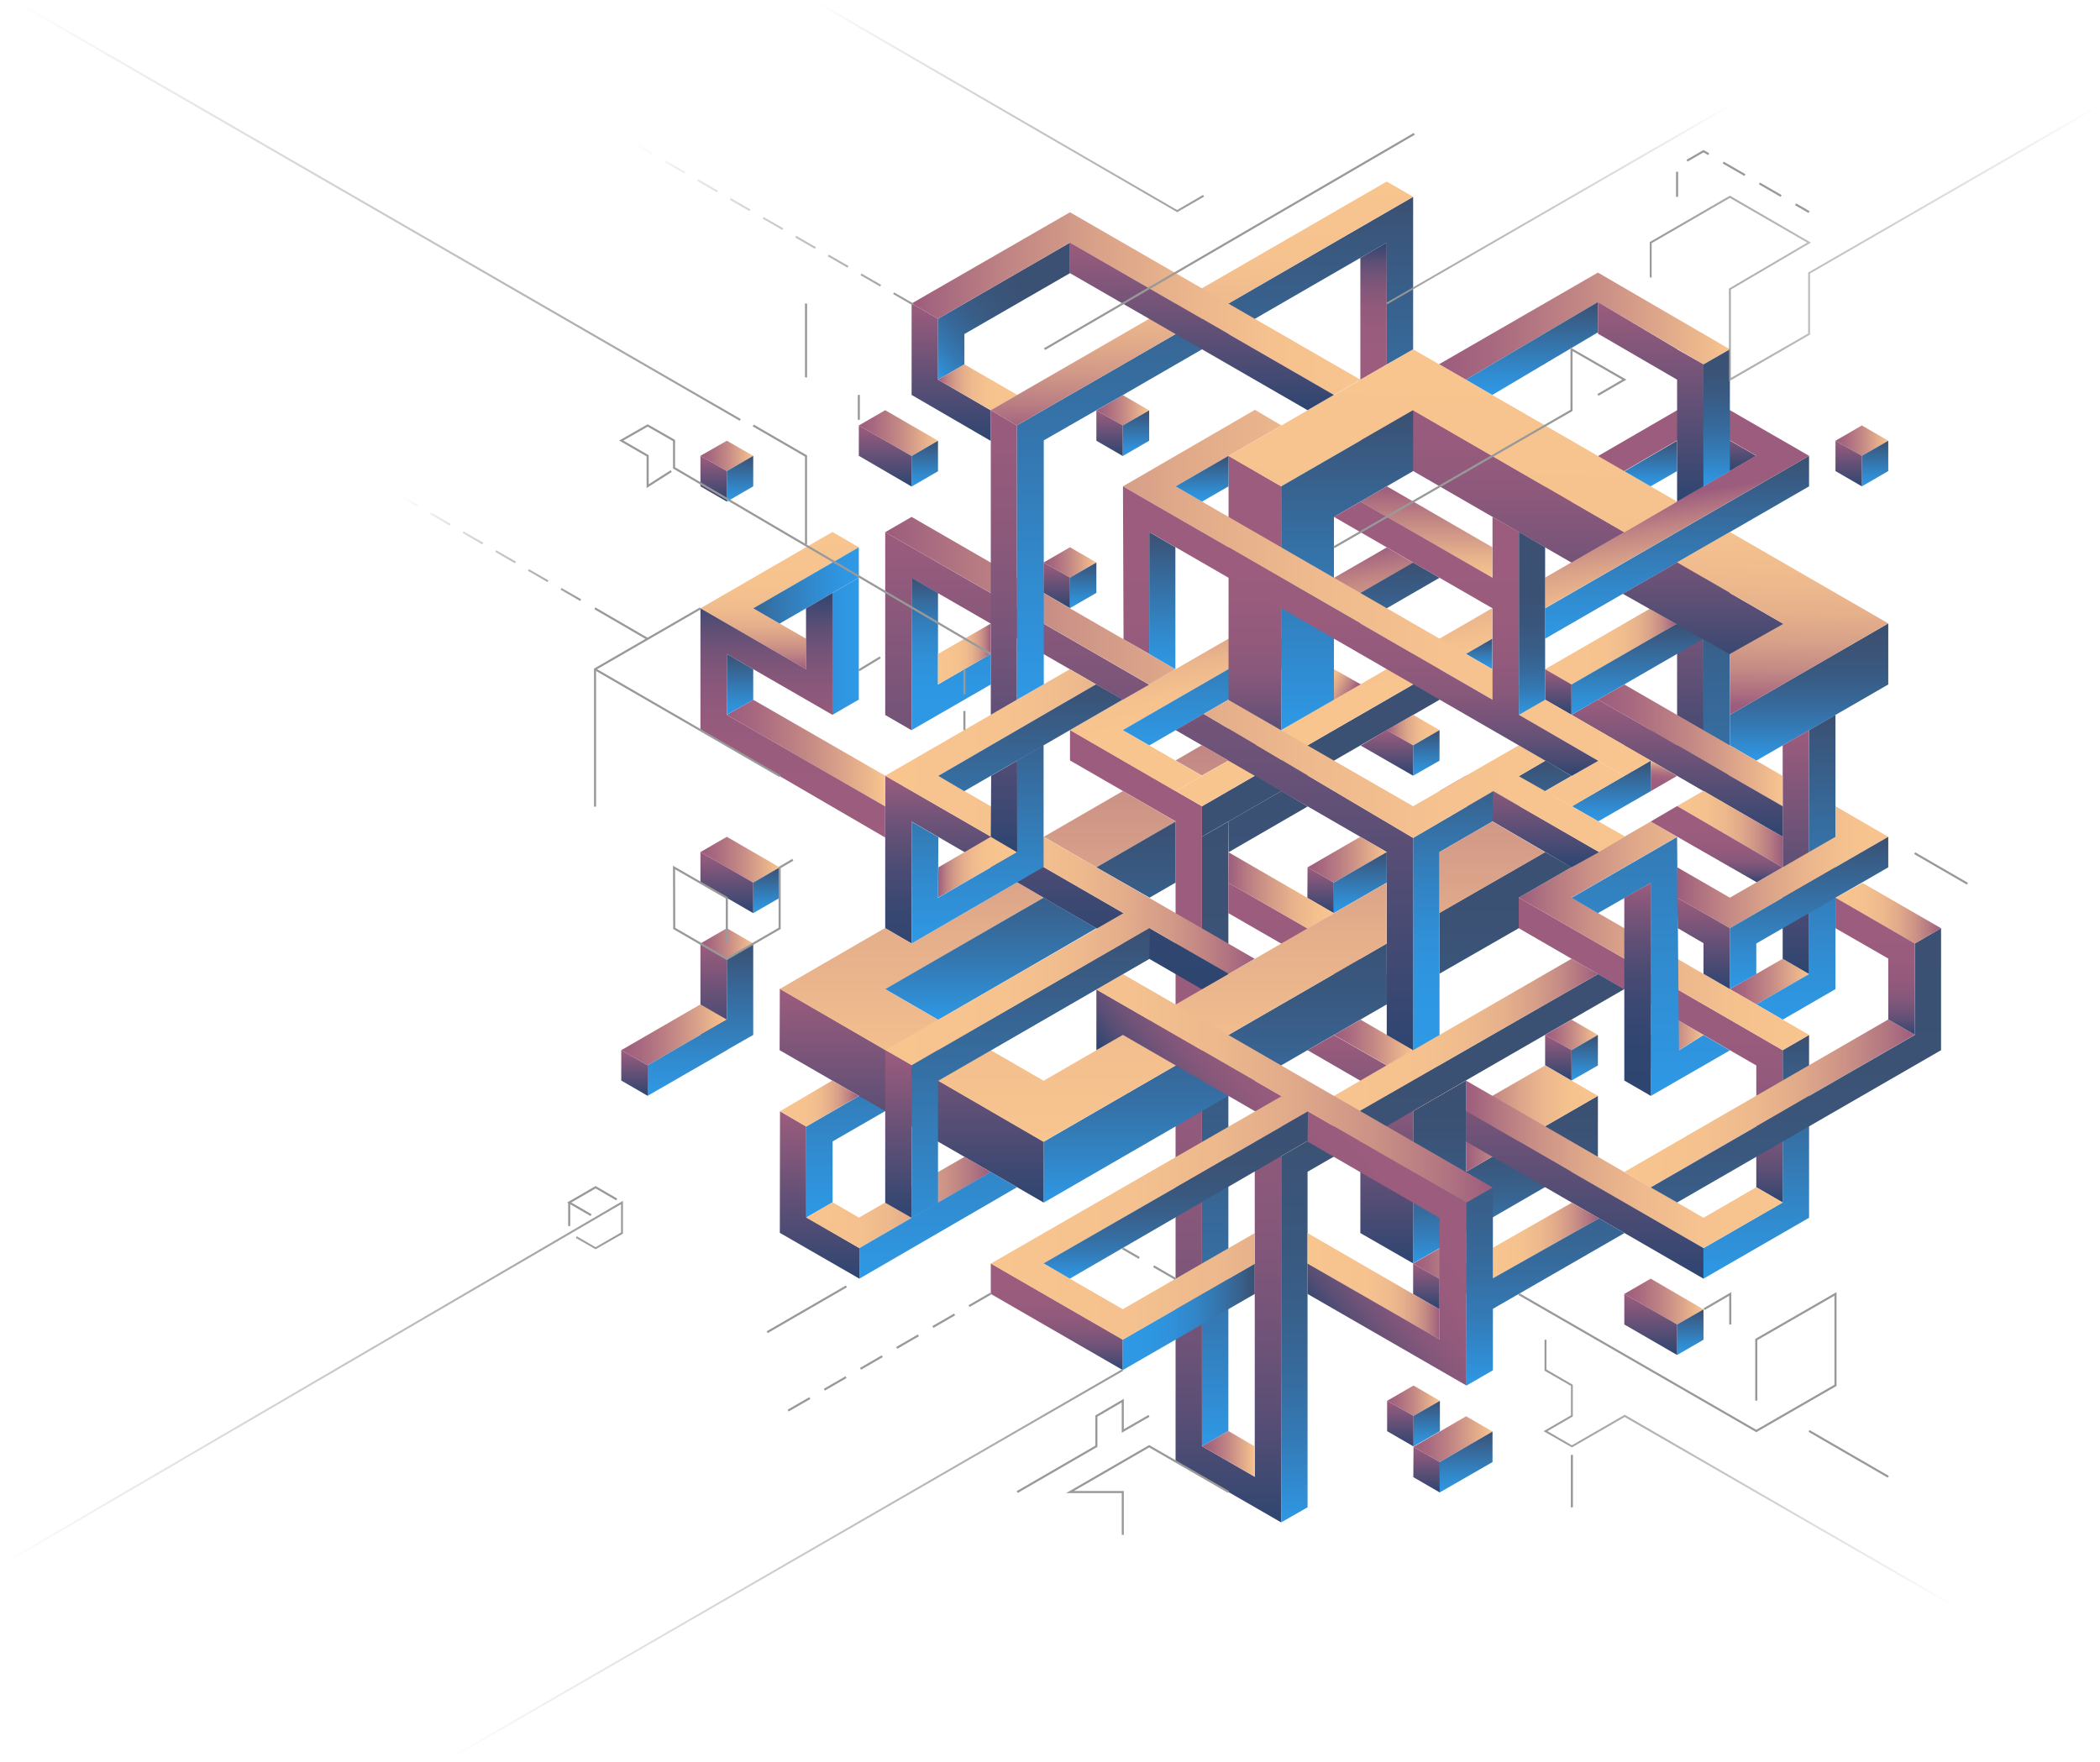 <svg xmlns="http://www.w3.org/2000/svg" xmlns:xlink="http://www.w3.org/1999/xlink" viewBox="4365.882 1329.354 1004.918 843.146"><defs><style>.a{fill:url(#a);}.b{fill:url(#b);}.c{fill:url(#c);}.d{fill:url(#d);}.e{fill:url(#e);}.f{fill:url(#f);}.g{fill:url(#g);}.h{fill:url(#h);}.i{fill:url(#i);}.j{fill:url(#j);}.k{fill:url(#k);}.l{fill:url(#l);}.m{fill:url(#m);}.n{fill:url(#n);}.o{fill:url(#o);}.p{fill:url(#p);}.q{fill:url(#q);}.r{fill:url(#r);}.s{fill:url(#s);}.t{fill:url(#t);}.u{fill:url(#v);}.v{fill:url(#w);}.w{fill:url(#x);}.x{fill:url(#y);}.y{fill:url(#z);}.z{fill:url(#aa);}.aa{fill:url(#ab);}.ab{fill:url(#ac);}.ac{fill:url(#ad);}.ad{fill:url(#ae);}.ae{fill:url(#af);}.af{fill:url(#ag);}.ag{fill:url(#ah);}.ah{fill:url(#ai);}.ai{fill:url(#aj);}.aj{fill:url(#ak);}.ak{fill:url(#al);}.al{fill:url(#am);}.am{fill:url(#an);}.an{fill:url(#ao);}.ao{fill:url(#ap);}.ap{fill:url(#aq);}.aq{fill:url(#ar);}.ar{fill:url(#as);}.as{fill:url(#at);}.at{fill:url(#au);}.au{fill:url(#av);}.av{fill:url(#aw);}.aw{fill:url(#ax);}.ax{fill:url(#ay);}.ay{fill:url(#az);}.az{fill:url(#ba);}.ba{fill:url(#bb);}.bb{fill:url(#bc);}.bc{fill:url(#bd);}.bd{fill:url(#be);}.be{fill:url(#bf);}.bf{fill:url(#bg);}.bg{fill:url(#bh);}.bh{fill:url(#bi);}.bi{fill:url(#bj);}.bj{fill:url(#bk);}.bk{fill:url(#bl);}.bl{fill:url(#bm);}.bm{fill:url(#bn);}.bn{fill:url(#bo);}.bo{fill:url(#bp);}.bp{fill:url(#bq);}.bq{fill:url(#br);}.br{fill:url(#bs);}.bs{fill:url(#bt);}.bt{fill:url(#bu);}.bu{fill:url(#bv);}.bv{fill:url(#bw);}.bw{fill:url(#bx);}.bx{fill:url(#by);}.by{fill:url(#bz);}.bz{fill:url(#ca);}.ca{fill:url(#cb);}.cb{fill:url(#cc);}.cc{fill:url(#cd);}.cd{fill:url(#ce);}.ce{fill:url(#cf);}.cf{fill:url(#cg);}.cg{fill:url(#ch);}.ch{fill:url(#ci);}.ci{fill:url(#cj);}.cj{fill:url(#ck);}.ck{fill:url(#cl);}.cl{fill:url(#cm);}.cm{fill:url(#cn);}.cn{fill:url(#co);}.co{fill:url(#cp);}.cp{fill:url(#cq);}.cq{fill:url(#cr);}.cr{fill:url(#cs);}.cs{fill:url(#ct);}.ct{fill:url(#cu);}.cu{fill:url(#cv);}.cv{fill:url(#cw);}.cw{fill:url(#cx);}.cx{fill:url(#cy);}.cy{fill:url(#cz);}.cz{fill:url(#da);}.da{fill:url(#db);}.db{fill:url(#dc);}.dc{fill:url(#dd);}.dd{fill:url(#de);}.de{fill:url(#df);}.df{fill:url(#dg);}.dg{fill:url(#dh);}.dh{fill:url(#di);}.di{fill:url(#dj);}.dj{fill:url(#dk);}.dk{fill:url(#dl);}.dl{fill:url(#dm);}.dm{fill:url(#dn);}.dn{fill:url(#do);}.do{fill:url(#dp);}.dp{fill:url(#dq);}.dq{fill:url(#dr);}.dr{fill:url(#ds);}.ds{fill:url(#dt);}.dt{fill:url(#du);}.du{fill:url(#dv);}.dv{fill:url(#dw);}.dw{fill:url(#dx);}.dx{fill:url(#dy);}.dy{fill:url(#dz);}.dz{fill:url(#ea);}.ea{fill:url(#eb);}.eb{fill:url(#ec);}.ec{fill:url(#ed);}.ed{fill:url(#ee);}.ee{fill:url(#ef);}.ef{fill:url(#eg);}.eg{fill:url(#eh);}.eh{fill:url(#ei);}.ei{fill:url(#ej);}.ej{fill:url(#ek);}.ek{fill:url(#el);}.el{fill:url(#em);}.em{fill:url(#en);}.en{fill:url(#eo);}.eo{fill:url(#ep);}.ep{fill:url(#eq);}.eq{fill:url(#er);}.er{fill:url(#es);}.es,.et{fill:none;stroke:#999;stroke-miterlimit:10;}.es{stroke-dasharray:12 8;}.eu{fill:url(#et);}.ev{fill:url(#eu);}.ew{fill:url(#ev);}.ex{fill:url(#ew);}.ey{fill:url(#ex);}.ez{fill:url(#ey);}.fa{fill:url(#ez);}</style><linearGradient id="a" x1="0.5" y1="1" x2="0.5" gradientUnits="objectBoundingBox"><stop offset="0" stop-color="#2e99e6"/><stop offset="0.235" stop-color="#318bcf"/><stop offset="0.725" stop-color="#376695"/><stop offset="1" stop-color="#3b5072"/></linearGradient><linearGradient id="b" x1="0.5" y1="1" x2="0.5" gradientUnits="objectBoundingBox"><stop offset="0" stop-color="#2d4570"/><stop offset="0.05" stop-color="#464a73"/><stop offset="0.118" stop-color="#615076"/><stop offset="0.197" stop-color="#775479"/><stop offset="0.288" stop-color="#88587b"/><stop offset="0.401" stop-color="#935a7c"/><stop offset="0.56" stop-color="#9a5c7d"/><stop offset="1" stop-color="#9c5c7d"/></linearGradient><linearGradient id="c" y1="0.5" x2="1" y2="0.5" gradientUnits="objectBoundingBox"><stop offset="0" stop-color="#9c5c7d"/><stop offset="0.178" stop-color="#a7687f"/><stop offset="0.5" stop-color="#c38885"/><stop offset="0.927" stop-color="#f0bb8d"/><stop offset="1" stop-color="#f8c58f"/></linearGradient><linearGradient id="d" y1="0.5" y2="0.5" xlink:href="#c"/><linearGradient id="e" y1="1" y2="0" xlink:href="#a"/><linearGradient id="f" y1="0.5" x2="1" y2="0.5" gradientUnits="objectBoundingBox"><stop offset="0" stop-color="#9c5c7d"/><stop offset="0.097" stop-color="#b17481"/><stop offset="0.243" stop-color="#cb9186"/><stop offset="0.399" stop-color="#dfa88a"/><stop offset="0.566" stop-color="#edb88d"/><stop offset="0.753" stop-color="#f5c28e"/><stop offset="1" stop-color="#f8c58f"/></linearGradient><linearGradient id="g" y1="1" y2="0" xlink:href="#a"/><linearGradient id="h" x1="0.5" y1="1" x2="0.5" gradientUnits="objectBoundingBox"><stop offset="0" stop-color="#2e99e6"/><stop offset="0.04" stop-color="#3090d8"/><stop offset="0.144" stop-color="#337cb9"/><stop offset="0.257" stop-color="#366c9f"/><stop offset="0.382" stop-color="#38608b"/><stop offset="0.524" stop-color="#3a577d"/><stop offset="0.699" stop-color="#3b5274"/><stop offset="1" stop-color="#3b5072"/></linearGradient><linearGradient id="i" y1="1" y2="0" xlink:href="#a"/><linearGradient id="j" x1="0.5" y1="1.001" x2="0.5" y2="-0.001" gradientUnits="objectBoundingBox"><stop offset="0" stop-color="#2d4570"/><stop offset="1" stop-color="#9c5c7d"/></linearGradient><linearGradient id="k" x1="0.501" y1="1" x2="0.501" y2="0" xlink:href="#j"/><linearGradient id="l" x1="0.5" y1="1" x2="0.5" y2="0.001" gradientUnits="objectBoundingBox"><stop offset="0" stop-color="#2e99e6"/><stop offset="0.061" stop-color="#3091d9"/><stop offset="0.251" stop-color="#3479b4"/><stop offset="0.442" stop-color="#376797"/><stop offset="0.631" stop-color="#395a82"/><stop offset="0.818" stop-color="#3b5376"/><stop offset="1" stop-color="#3b5072"/></linearGradient><linearGradient id="m" y1="1" y2="0" xlink:href="#a"/><linearGradient id="n" x1="-0.001" y1="0.5" y2="0.5" xlink:href="#c"/><linearGradient id="o" x1="0.5" y1="1" x2="0.5" gradientUnits="objectBoundingBox"><stop offset="0" stop-color="#2d4570"/><stop offset="0.034" stop-color="#394871"/><stop offset="0.132" stop-color="#584e75"/><stop offset="0.241" stop-color="#715378"/><stop offset="0.361" stop-color="#84577a"/><stop offset="0.501" stop-color="#925a7c"/><stop offset="0.676" stop-color="#9a5c7d"/><stop offset="1" stop-color="#9c5c7d"/></linearGradient><linearGradient id="p" y1="1" y2="0" xlink:href="#j"/><linearGradient id="q" x1="0.5" y1="-0.001" x2="0.5" y2="1" gradientUnits="objectBoundingBox"><stop offset="0" stop-color="#9c5c7d"/><stop offset="0.31" stop-color="#bc8083"/><stop offset="0.771" stop-color="#e7b28c"/><stop offset="1" stop-color="#f8c58f"/></linearGradient><linearGradient id="r" y1="0.5" x2="1" y2="0.5" gradientUnits="objectBoundingBox"><stop offset="0" stop-color="#9c5c7d"/><stop offset="0.032" stop-color="#a2637e"/><stop offset="0.222" stop-color="#c18684"/><stop offset="0.414" stop-color="#d9a289"/><stop offset="0.607" stop-color="#eab58c"/><stop offset="0.801" stop-color="#f5c18e"/><stop offset="1" stop-color="#f8c58f"/></linearGradient><linearGradient id="s" x1="0.459" y1="0.342" x2="0.549" y2="0.646" gradientUnits="objectBoundingBox"><stop offset="0" stop-color="#9c5c7d"/><stop offset="0.042" stop-color="#a4657f"/><stop offset="0.226" stop-color="#c28784"/><stop offset="0.414" stop-color="#daa289"/><stop offset="0.604" stop-color="#ebb68c"/><stop offset="0.797" stop-color="#f5c18e"/><stop offset="1" stop-color="#f8c58f"/></linearGradient><linearGradient id="t" y1="1" y2="0" xlink:href="#a"/><linearGradient id="v" y1="1" y2="0.001" xlink:href="#j"/><linearGradient id="w" x1="1" y1="0.5" x2="0" y2="0.5" gradientUnits="objectBoundingBox"><stop offset="0" stop-color="#9c5c7d"/><stop offset="0.039" stop-color="#ad6f80"/><stop offset="0.108" stop-color="#c48a85"/><stop offset="0.187" stop-color="#d7a089"/><stop offset="0.28" stop-color="#e6b18b"/><stop offset="0.394" stop-color="#f0bc8e"/><stop offset="0.555" stop-color="#f6c38f"/><stop offset="1" stop-color="#f8c58f"/></linearGradient><linearGradient id="x" x1="0.501" y1="1.001" x2="0.501" y2="0" xlink:href="#j"/><linearGradient id="y" y1="1.001" y2="0" xlink:href="#a"/><linearGradient id="z" y1="0.999" y2="0.001" xlink:href="#j"/><linearGradient id="aa" x1="0.001" y1="0.502" y2="0.502" xlink:href="#c"/><linearGradient id="ab" y1="1" y2="0" xlink:href="#a"/><linearGradient id="ac" y1="1.001" y2="0.001" xlink:href="#j"/><linearGradient id="ad" x1="0.5" y1="1" x2="0.5" gradientUnits="objectBoundingBox"><stop offset="0" stop-color="#2d4570"/><stop offset="0.083" stop-color="#404972"/><stop offset="0.253" stop-color="#615076"/><stop offset="0.427" stop-color="#7b5579"/><stop offset="0.606" stop-color="#8d597b"/><stop offset="0.793" stop-color="#985b7d"/><stop offset="1" stop-color="#9c5c7d"/></linearGradient><linearGradient id="ae" y1="1" y2="0" xlink:href="#b"/><linearGradient id="af" x1="0.483" y1="0.965" x2="0.519" y2="0.03" xlink:href="#w"/><linearGradient id="ag" x1="0.5" y1="1" x2="0.5" gradientUnits="objectBoundingBox"><stop offset="0" stop-color="#2e99e6"/><stop offset="0.514" stop-color="#3475ac"/><stop offset="1" stop-color="#3b5072"/></linearGradient><linearGradient id="ah" x1="0.5" y1="1" x2="0.5" gradientUnits="objectBoundingBox"><stop offset="0" stop-color="#2e99e6"/><stop offset="0.121" stop-color="#3186c7"/><stop offset="0.272" stop-color="#3572a9"/><stop offset="0.431" stop-color="#386391"/><stop offset="0.598" stop-color="#39587f"/><stop offset="0.779" stop-color="#3b5275"/><stop offset="1" stop-color="#3b5072"/></linearGradient><linearGradient id="ai" x1="0.5" y1="1" x2="0.5" gradientUnits="objectBoundingBox"><stop offset="0" stop-color="#2e99e6"/><stop offset="0.204" stop-color="#2e97e2"/><stop offset="0.387" stop-color="#3090d8"/><stop offset="0.562" stop-color="#3284c5"/><stop offset="0.732" stop-color="#3574ab"/><stop offset="0.897" stop-color="#38608b"/><stop offset="1" stop-color="#3b5072"/></linearGradient><linearGradient id="aj" y1="1" y2="0" xlink:href="#j"/><linearGradient id="ak" x1="0.5" y1="1" x2="0.5" gradientUnits="objectBoundingBox"><stop offset="0" stop-color="#2e99e6"/><stop offset="0.267" stop-color="#2e97e3"/><stop offset="0.444" stop-color="#2f92da"/><stop offset="0.596" stop-color="#3188cb"/><stop offset="0.733" stop-color="#337bb6"/><stop offset="0.86" stop-color="#36699a"/><stop offset="0.978" stop-color="#3a5479"/><stop offset="1" stop-color="#3b5072"/></linearGradient><linearGradient id="al" x1="0.502" y1="0.998" x2="0.502" y2="0.002" xlink:href="#a"/><linearGradient id="am" y1="0.5" x2="1" y2="0.5" gradientUnits="objectBoundingBox"><stop offset="0" stop-color="#9c5c7d"/><stop offset="0.107" stop-color="#b47882"/><stop offset="0.242" stop-color="#cd9487"/><stop offset="0.389" stop-color="#e0aa8a"/><stop offset="0.549" stop-color="#eeb98d"/><stop offset="0.734" stop-color="#f6c28f"/><stop offset="1" stop-color="#f8c58f"/></linearGradient><linearGradient id="an" y1="1" y2="0" xlink:href="#b"/><linearGradient id="ao" y1="0.999" y2="0.001" xlink:href="#a"/><linearGradient id="ap" y1="0.501" x2="1.002" y2="0.501" xlink:href="#c"/><linearGradient id="aq" x1="0.5" y1="1" x2="0.5" gradientUnits="objectBoundingBox"><stop offset="0" stop-color="#2e99e6"/><stop offset="0.024" stop-color="#2f94de"/><stop offset="0.141" stop-color="#337fbd"/><stop offset="0.266" stop-color="#366ea2"/><stop offset="0.402" stop-color="#38618c"/><stop offset="0.553" stop-color="#3a577d"/><stop offset="0.73" stop-color="#3b5275"/><stop offset="1" stop-color="#3b5072"/></linearGradient><linearGradient id="ar" y1="1" y2="0" xlink:href="#j"/><linearGradient id="as" y1="0.499" y2="0.499" xlink:href="#c"/><linearGradient id="at" y1="0.5" x2="1" y2="0.5" gradientUnits="objectBoundingBox"><stop offset="0" stop-color="#9c5c7d"/><stop offset="0.072" stop-color="#aa6c80"/><stop offset="0.238" stop-color="#c68c85"/><stop offset="0.41" stop-color="#dca58a"/><stop offset="0.589" stop-color="#ecb78d"/><stop offset="0.78" stop-color="#f5c28e"/><stop offset="1" stop-color="#f8c58f"/></linearGradient><linearGradient id="au" y1="0.5" x2="1" y2="0.5" xlink:href="#am"/><linearGradient id="av" x1="0.5" y1="1" x2="0.5" gradientUnits="objectBoundingBox"><stop offset="0" stop-color="#2d4570"/><stop offset="0.212" stop-color="#304670"/><stop offset="0.398" stop-color="#3b4872"/><stop offset="0.574" stop-color="#4d4c74"/><stop offset="0.745" stop-color="#675177"/><stop offset="0.91" stop-color="#87587b"/><stop offset="1" stop-color="#9c5c7d"/></linearGradient><linearGradient id="aw" y1="0.501" x2="1" y2="0.501" gradientUnits="objectBoundingBox"><stop offset="0" stop-color="#9c5c7d"/><stop offset="0.031" stop-color="#a7687f"/><stop offset="0.117" stop-color="#c08584"/><stop offset="0.213" stop-color="#d59d88"/><stop offset="0.322" stop-color="#e4af8b"/><stop offset="0.453" stop-color="#f0bb8d"/><stop offset="0.624" stop-color="#f6c38f"/><stop offset="1" stop-color="#f8c58f"/></linearGradient><linearGradient id="ax" x1="0.502" y1="1" x2="0.502" y2="0" xlink:href="#a"/><linearGradient id="ay" y1="1" y2="-0.001" xlink:href="#j"/><linearGradient id="az" y1="0.502" y2="0.502" xlink:href="#c"/><linearGradient id="ba" x1="0.5" y1="1" x2="0.5" xlink:href="#h"/><linearGradient id="bb" x1="1" y1="0.5" y2="0.5" xlink:href="#w"/><linearGradient id="bc" y1="0.5" y2="0.5" xlink:href="#c"/><linearGradient id="bd" y1="1" y2="-0.001" xlink:href="#a"/><linearGradient id="be" y1="1" y2="0" xlink:href="#a"/><linearGradient id="bf" y1="1" y2="0" xlink:href="#j"/><linearGradient id="bg" x1="1" y1="0.5" x2="0" y2="0.5" gradientUnits="objectBoundingBox"><stop offset="0" stop-color="#9c5c7d"/><stop offset="0.104" stop-color="#b37782"/><stop offset="0.243" stop-color="#cc9386"/><stop offset="0.392" stop-color="#e0a98a"/><stop offset="0.555" stop-color="#edb98d"/><stop offset="0.74" stop-color="#f5c28f"/><stop offset="1" stop-color="#f8c58f"/></linearGradient><linearGradient id="bh" x1="-0.001" y1="0.501" y2="0.501" xlink:href="#c"/><linearGradient id="bi" y1="0.999" y2="0.001" xlink:href="#a"/><linearGradient id="bj" x1="0.502" y1="0.999" x2="0.502" y2="0.001" xlink:href="#j"/><linearGradient id="bk" y1="0.5" x2="0.999" y2="0.5" xlink:href="#c"/><linearGradient id="bl" x1="0.498" y1="1" x2="0.498" y2="-0.001" xlink:href="#a"/><linearGradient id="bm" x1="0.498" y1="1" x2="0.498" y2="-0.001" xlink:href="#j"/><linearGradient id="bn" x1="0.001" y1="0.5" y2="0.5" xlink:href="#c"/><linearGradient id="bo" y1="0.999" y2="0.001" xlink:href="#a"/><linearGradient id="bp" y1="0.999" y2="-0.001" xlink:href="#j"/><linearGradient id="bq" x1="0.001" y1="0.499" y2="0.499" xlink:href="#c"/><linearGradient id="br" y1="0.999" y2="-0.001" xlink:href="#a"/><linearGradient id="bs" y1="0.999" y2="0.001" xlink:href="#j"/><linearGradient id="bt" y1="0.5" x2="0.999" y2="0.5" xlink:href="#c"/><linearGradient id="bu" x1="0.498" y1="1" x2="0.498" y2="-0.001" xlink:href="#j"/><linearGradient id="bv" y1="0.499" x2="1.001" y2="0.499" gradientUnits="objectBoundingBox"><stop offset="0" stop-color="#9c5c7d"/><stop offset="0.186" stop-color="#b97d83"/><stop offset="0.406" stop-color="#d49c88"/><stop offset="0.619" stop-color="#e8b38c"/><stop offset="0.821" stop-color="#f4c08e"/><stop offset="1" stop-color="#f8c58f"/></linearGradient><linearGradient id="bw" y1="1" y2="0" xlink:href="#j"/><linearGradient id="bx" x1="0.5" y1="1" x2="0.5" y2="-0.001" gradientUnits="objectBoundingBox"><stop offset="0" stop-color="#2e99e6"/><stop offset="0.001" stop-color="#2e99e6"/><stop offset="0.221" stop-color="#337fbc"/><stop offset="0.435" stop-color="#366a9c"/><stop offset="0.641" stop-color="#395c85"/><stop offset="0.834" stop-color="#3a5377"/><stop offset="1" stop-color="#3b5072"/></linearGradient><linearGradient id="by" x1="0.5" y1="1" x2="0.5" gradientUnits="objectBoundingBox"><stop offset="0" stop-color="#2e99e6"/><stop offset="0.052" stop-color="#308cd1"/><stop offset="0.141" stop-color="#3479b4"/><stop offset="0.241" stop-color="#366a9c"/><stop offset="0.352" stop-color="#385e89"/><stop offset="0.484" stop-color="#3a567c"/><stop offset="0.654" stop-color="#3b5174"/><stop offset="1" stop-color="#3b5072"/></linearGradient><linearGradient id="bz" x1="0.501" y1="0.998" x2="0.501" y2="-0.002" xlink:href="#a"/><linearGradient id="ca" y1="1" y2="0" xlink:href="#j"/><linearGradient id="cb" x1="0.5" y1="1" x2="0.5" gradientUnits="objectBoundingBox"><stop offset="0" stop-color="#2d4570"/><stop offset="0.232" stop-color="#304670"/><stop offset="0.416" stop-color="#3a4872"/><stop offset="0.583" stop-color="#4b4b73"/><stop offset="0.741" stop-color="#625076"/><stop offset="0.89" stop-color="#81567a"/><stop offset="1" stop-color="#9c5c7d"/></linearGradient><linearGradient id="cc" x1="0.5" x2="0.5" y2="1" gradientUnits="objectBoundingBox"><stop offset="0" stop-color="#9c5c7d"/><stop offset="0.104" stop-color="#ab6d80"/><stop offset="0.371" stop-color="#cc9386"/><stop offset="0.618" stop-color="#e4ae8b"/><stop offset="0.836" stop-color="#f3bf8e"/><stop offset="1" stop-color="#f8c58f"/></linearGradient><linearGradient id="cd" x1="0.5" y1="1.001" x2="0.5" gradientUnits="objectBoundingBox"><stop offset="0" stop-color="#2e99e6"/><stop offset="0.079" stop-color="#308ed4"/><stop offset="0.259" stop-color="#3478b1"/><stop offset="0.442" stop-color="#376695"/><stop offset="0.626" stop-color="#395a82"/><stop offset="0.811" stop-color="#3b5276"/><stop offset="1" stop-color="#3b5072"/></linearGradient><linearGradient id="ce" x1="1.001" y1="0.5" x2="0" y2="0.5" gradientUnits="objectBoundingBox"><stop offset="0" stop-color="#9c5c7d"/><stop offset="0.017" stop-color="#a1627e"/><stop offset="0.118" stop-color="#bc8083"/><stop offset="0.229" stop-color="#d29a88"/><stop offset="0.352" stop-color="#e3ad8b"/><stop offset="0.494" stop-color="#efbb8d"/><stop offset="0.673" stop-color="#f6c38f"/><stop offset="1" stop-color="#f8c58f"/></linearGradient><linearGradient id="cf" x1="0.498" y1="1" x2="0.498" y2="0" xlink:href="#j"/><linearGradient id="cg" x1="1" y1="0.499" x2="-0.001" y2="0.499" xlink:href="#w"/><linearGradient id="ch" x1="0.5" y1="1" x2="0.5" y2="0" xlink:href="#o"/><linearGradient id="ci" x1="0.394" y1="0.592" x2="0.747" y2="0.285" xlink:href="#o"/><linearGradient id="cj" x1="0" y1="0.5" x2="1.001" y2="0.5" xlink:href="#ai"/><linearGradient id="ck" y1="0.5" x2="0" y2="0.5" xlink:href="#bg"/><linearGradient id="cl" x1="0.5" y1="1" x2="0.5" y2="-0.001" xlink:href="#h"/><linearGradient id="cm" y1="0.5" x2="0" y2="0.5" xlink:href="#bg"/><linearGradient id="cn" y1="0.5" x2="0" y2="0.5" xlink:href="#bg"/><linearGradient id="co" x1="0.5" y1="1" x2="0.5" xlink:href="#h"/><linearGradient id="cp" y1="0.501" x2="0" y2="0.501" xlink:href="#bg"/><linearGradient id="cq" y1="0.499" x2="0" y2="0.499" xlink:href="#bg"/><linearGradient id="cr" y1="1" y2="0" xlink:href="#b"/><linearGradient id="cs" y1="1.001" y2="0" xlink:href="#b"/><linearGradient id="ct" x1="0.5" y1="1" x2="0.5" y2="0.001" gradientUnits="objectBoundingBox"><stop offset="0" stop-color="#9c5c7d"/><stop offset="0.033" stop-color="#a86a7f"/><stop offset="0.116" stop-color="#c18684"/><stop offset="0.209" stop-color="#d59d88"/><stop offset="0.316" stop-color="#e5af8b"/><stop offset="0.444" stop-color="#f0bc8d"/><stop offset="0.614" stop-color="#f6c38f"/><stop offset="1" stop-color="#f8c58f"/></linearGradient><linearGradient id="cu" x1="1" y1="0.5" x2="0" y2="0.5" gradientUnits="objectBoundingBox"><stop offset="0" stop-color="#2e99e6"/><stop offset="0.151" stop-color="#2f95e0"/><stop offset="0.363" stop-color="#3189cd"/><stop offset="0.61" stop-color="#3477af"/><stop offset="0.882" stop-color="#395d86"/><stop offset="1" stop-color="#3b5072"/></linearGradient><linearGradient id="cv" y1="0.5" x2="1.001" y2="0.5" xlink:href="#c"/><linearGradient id="cw" x1="0.5" x2="0.5" y2="1" gradientUnits="objectBoundingBox"><stop offset="0" stop-color="#2d4570"/><stop offset="0.041" stop-color="#3d4872"/><stop offset="0.131" stop-color="#5a4e75"/><stop offset="0.231" stop-color="#735378"/><stop offset="0.343" stop-color="#85577a"/><stop offset="0.476" stop-color="#925a7c"/><stop offset="0.647" stop-color="#9a5c7d"/><stop offset="1" stop-color="#9c5c7d"/></linearGradient><linearGradient id="cx" y1="1" y2="0.001" xlink:href="#j"/><linearGradient id="cy" x1="-0.084" y1="0.914" x2="0.969" y2="-0.032" xlink:href="#by"/><linearGradient id="cz" y1="0.501" y2="0.501" xlink:href="#aw"/><linearGradient id="da" y1="1" y2="0" xlink:href="#a"/><linearGradient id="db" x1="0.5" y1="1" x2="0.5" gradientUnits="objectBoundingBox"><stop offset="0" stop-color="#2d4570"/><stop offset="0.061" stop-color="#3a4872"/><stop offset="0.244" stop-color="#5d4f76"/><stop offset="0.43" stop-color="#795579"/><stop offset="0.617" stop-color="#8c597b"/><stop offset="0.806" stop-color="#985b7d"/><stop offset="1" stop-color="#9c5c7d"/></linearGradient><linearGradient id="dc" x1="0.478" y1="1.051" x2="0.522" y2="-0.05" gradientUnits="objectBoundingBox"><stop offset="0" stop-color="#9c5c7d"/><stop offset="0.014" stop-color="#a0617e"/><stop offset="0.117" stop-color="#bb7f83"/><stop offset="0.231" stop-color="#d19987"/><stop offset="0.357" stop-color="#e3ad8b"/><stop offset="0.502" stop-color="#efba8d"/><stop offset="0.681" stop-color="#f6c38f"/><stop offset="1" stop-color="#f8c58f"/></linearGradient><linearGradient id="dd" x1="0" y1="0.5" x2="1" y2="0.5" xlink:href="#r"/><linearGradient id="de" y1="1" y2="0" xlink:href="#j"/><linearGradient id="df" x1="0.001" y1="0.499" y2="0.499" xlink:href="#c"/><linearGradient id="dg" y1="1" y2="0.002" xlink:href="#a"/><linearGradient id="dh" y1="1" y2="0.002" xlink:href="#j"/><linearGradient id="di" y1="0.5" y2="0.5" xlink:href="#c"/><linearGradient id="dj" y1="1" y2="-0.001" xlink:href="#a"/><linearGradient id="dk" y1="1.001" y2="-0.001" xlink:href="#j"/><linearGradient id="dl" x1="-0.001" y1="0.499" x2="1.001" y2="0.499" xlink:href="#c"/><linearGradient id="dm" x1="0.502" y1="1.001" x2="0.502" y2="0" xlink:href="#a"/><linearGradient id="dn" x1="0.503" y1="1.001" x2="0.503" y2="-0.001" xlink:href="#j"/><linearGradient id="do" y1="0.5" x2="0.999" y2="0.5" xlink:href="#c"/><linearGradient id="dp" x1="0.498" y1="1" x2="0.498" y2="-0.002" xlink:href="#a"/><linearGradient id="dq" x1="0.498" y1="1" x2="0.498" y2="-0.002" xlink:href="#j"/><linearGradient id="dr" x1="0.001" y1="0.499" y2="0.499" xlink:href="#c"/><linearGradient id="ds" y1="1.001" y2="0" xlink:href="#a"/><linearGradient id="dt" y1="1.001" y2="-0.001" xlink:href="#j"/><linearGradient id="du" x1="0.001" y1="0.499" x2="1" y2="0.499" gradientUnits="objectBoundingBox"><stop offset="0" stop-color="#9c5c7d"/><stop offset="0.093" stop-color="#b07381"/><stop offset="0.243" stop-color="#ca9086"/><stop offset="0.401" stop-color="#dea88a"/><stop offset="0.571" stop-color="#edb88d"/><stop offset="0.758" stop-color="#f5c28e"/><stop offset="1" stop-color="#f8c58f"/></linearGradient><linearGradient id="dv" y1="1.001" y2="0" xlink:href="#a"/><linearGradient id="dw" x1="0.499" y1="1.001" x2="0.499" y2="0" xlink:href="#j"/><linearGradient id="dx" x1="0.001" y1="0.501" y2="0.501" xlink:href="#c"/><linearGradient id="dy" y1="1.001" y2="-0.001" xlink:href="#a"/><linearGradient id="dz" y1="1.001" y2="-0.001" xlink:href="#j"/><linearGradient id="ea" x1="0.001" y1="0.5" y2="0.5" xlink:href="#c"/><linearGradient id="eb" y1="1" y2="-0.001" xlink:href="#a"/><linearGradient id="ec" y1="1" y2="-0.001" xlink:href="#j"/><linearGradient id="ed" x1="0.001" y1="0.501" y2="0.501" xlink:href="#c"/><linearGradient id="ee" y1="1" y2="-0.001" xlink:href="#a"/><linearGradient id="ef" y1="1" y2="0" xlink:href="#j"/><linearGradient id="eg" y1="1" y2="0" xlink:href="#a"/><linearGradient id="eh" x1="1" y1="0.499" x2="-0.001" y2="0.499" xlink:href="#ce"/><linearGradient id="ei" y1="1" y2="0" xlink:href="#a"/><linearGradient id="ej" y1="1.001" y2="0" xlink:href="#a"/><linearGradient id="ek" x1="0.697" y1="0.867" x2="-0.235" y2="0.295" gradientUnits="objectBoundingBox"><stop offset="0" stop-color="#9c5c7d"/><stop offset="0.226" stop-color="#b77b82"/><stop offset="0.567" stop-color="#daa389"/><stop offset="0.836" stop-color="#f0bc8d"/><stop offset="1" stop-color="#f8c58f"/></linearGradient><linearGradient id="el" x1="0.438" y1="1.023" x2="0.518" y2="0.031" gradientUnits="objectBoundingBox"><stop offset="0" stop-color="#9c5c7d"/><stop offset="0.332" stop-color="#9e5e7d"/><stop offset="0.51" stop-color="#a5667f"/><stop offset="0.651" stop-color="#b17481"/><stop offset="0.772" stop-color="#c28784"/><stop offset="0.882" stop-color="#d8a089"/><stop offset="0.981" stop-color="#f2be8e"/><stop offset="1" stop-color="#f8c58f"/></linearGradient><linearGradient id="em" x1="0.001" y1="0.501" y2="0.501" xlink:href="#c"/><linearGradient id="en" y1="1" y2="0.002" xlink:href="#a"/><linearGradient id="eo" y1="1" y2="0" xlink:href="#j"/><linearGradient id="ep" x1="0.501" x2="0.501" y2="1" gradientUnits="objectBoundingBox"><stop offset="0" stop-color="#2d4570"/><stop offset="0.039" stop-color="#3c4872"/><stop offset="0.131" stop-color="#5a4e75"/><stop offset="0.234" stop-color="#725378"/><stop offset="0.349" stop-color="#85577a"/><stop offset="0.484" stop-color="#925a7c"/><stop offset="0.657" stop-color="#9a5c7d"/><stop offset="1" stop-color="#9c5c7d"/></linearGradient><linearGradient id="eq" x1="1" y1="0.499" x2="-0.001" y2="0.499" gradientUnits="objectBoundingBox"><stop offset="0" stop-color="#9c5c7d"/><stop offset="0.029" stop-color="#a6677f"/><stop offset="0.117" stop-color="#bf8484"/><stop offset="0.217" stop-color="#d49c88"/><stop offset="0.329" stop-color="#e4ae8b"/><stop offset="0.461" stop-color="#f0bb8d"/><stop offset="0.635" stop-color="#f6c38f"/><stop offset="1" stop-color="#f8c58f"/></linearGradient><linearGradient id="er" x1="1" y1="0.5" x2="0" y2="0.5" gradientUnits="objectBoundingBox"><stop offset="0" stop-color="#999"/><stop offset="1" stop-color="#999" stop-opacity="0"/></linearGradient><linearGradient id="es" x1="1" y1="0.501" x2="0" y2="0.501" xlink:href="#er"/><linearGradient id="et" x1="1" y1="0.5" x2="0.003" y2="0.5" xlink:href="#er"/><linearGradient id="eu" x1="1" y1="0.5" x2="0" y2="0.5" xlink:href="#er"/><linearGradient id="ev" x1="1" y1="0.5" x2="0" y2="0.5" xlink:href="#er"/><linearGradient id="ew" x1="0" y1="0.5" x2="1" y2="0.5" xlink:href="#er"/><linearGradient id="ex" x1="1" y1="0.5" x2="0" y2="0.5" xlink:href="#er"/><linearGradient id="ey" x1="0" y1="0.5" x2="1" y2="0.5" xlink:href="#er"/><linearGradient id="ez" x1="0" y1="0.5" x2="1" y2="0.5" xlink:href="#er"/></defs><g transform="translate(4365.882 1329.354)"><path class="a" d="M941.394,556.308,954.026,549v87.518L903.5,665.66V651.044l37.894-21.834Z" transform="translate(-88.324 -53.669)"/><path class="b" d="M805.5,476.2v14.616L919.183,556.5v58.285l12.631,7.308v-72.9Z" transform="translate(-78.743 -46.552)"/><path class="c" d="M875.5,563.907l25.263-15.7L888.131,540.9,875.5,548.208Z" transform="translate(-85.586 -52.877)"/><path class="d" d="M930.131,530.434l25.263-14.526L942.763,508.6,917.5,523.126Z" transform="translate(-89.692 -49.719)"/><path class="e" d="M931.5,517.784l12.631,7.308,25.263-14.616V379.2l-12.631,7.308v116.75Z" transform="translate(-91.061 -37.069)"/><path class="f" d="M868.657,435.8,805.5,472.251l126.314,72.991,12.631-7.308L830.763,472.251l50.526-29.142Z" transform="translate(-78.743 -42.603)"/><path class="g" d="M871.394,450.207l-25.263,14.436L833.5,457.335,871.394,435.5l12.631-7.308.9,102.134,11.729-7.308,12.631,7.308-37.894,21.834Zm25.263-160.6V405.185l12.631-7.308V282.3Z" transform="translate(-81.481 -27.597)"/><path class="h" d="M637.5,726.9V435.119l12.631-7.308V719.6ZM751.183,355,637.5,420.593v14.616l113.683-65.593Z" transform="translate(-62.32 -34.704)"/><path class="i" d="M819.5,314.791v14.526l126.314-72.9V241.8Z" transform="translate(-80.112 -23.638)"/><path class="j" d="M903.5,240.226l12.631,7.308,12.631-7.308L903.5,225.7Z" transform="translate(-88.324 -22.064)"/><path class="k" d="M889.5,399.571l12.631,7.308V290.4L889.5,297.618Z" transform="translate(-86.955 -28.389)"/><path class="l" d="M917.5,389.075l12.631,7.308,63.157-36.451V330.7L917.5,374.459Z" transform="translate(-89.692 -32.328)"/><path class="m" d="M846.331,432.552l25.082-14.436V403.5L833.7,425.334Z" transform="translate(-81.5 -39.445)"/><path class="n" d="M874.131,401.125,861.5,393.816,886.763,379.2v14.616Z" transform="translate(-84.218 -37.069)"/><path class="o" d="M630.657,423.741V730.052l25.263,14.616V584.16l12.631,7.037V766.5L618.026,737.36v-306.4L567.5,401.816V387.2Zm12.631,36.631V474.9l75.788,43.669V504.131Zm12.631,8.21,12.631,7.308" transform="translate(-55.477 -37.852)"/><path class="p" d="M945.5,496.742V394.608l12.631-7.308V504.05Z" transform="translate(-92.429 -37.861)"/><path class="q" d="M721.5,265.308,734.222,258l50.435,29.142v14.616Z" transform="translate(-70.532 -25.221)"/><path class="r" d="M889.5,471.459l.09-14.526,25.173,14.526,50.526-29.142V427.7l25.263,14.616-75.788,43.759Z" transform="translate(-86.955 -41.811)"/><path class="s" d="M782.414,260.657,870.654,209.5l50.526,29.142-126.314,72.9V296.927l101.051-58.375-25.263-14.616-75.608,43.849Zm-164.389,138.4,12.631,7.308L769.6,326.16V311.544ZM567.5,369.919l151.577-87.427,12.631,7.308L592.763,369.919l37.894,21.924-12.631,7.308Z" transform="translate(-55.477 -20.48)"/><path class="t" d="M734.445,298.4l12.631,7.308L608.222,385.918,595.5,378.609Z" transform="translate(-58.214 -29.171)"/><path class="c" d="M935.92,421.385,847.5,370.318l12.631-7.218,75.788,43.759Z" transform="translate(-82.849 -35.496)"/><path class="u" d="M846.131,371.1,833.5,378.408l101.051,58.375V422.167Z" transform="translate(-81.481 -36.278)"/><path class="v" d="M869.484,323,819.5,351.872l12.631,7.308L882.3,330.218Z" transform="translate(-80.112 -31.576)"/><path class="w" d="M819.5,355v14.616l12.631,7.218V362.308Z" transform="translate(-80.112 -34.704)"/><path class="x" d="M883.665,331,833.5,359.962v14.526l63.157-36.451Z" transform="translate(-81.481 -32.358)"/><path class="y" d="M839.849,448.031l-13.173,7.308L763.7,418.708l12.631-7.308Z" transform="translate(-74.657 -40.217)"/><path class="z" d="M832.131,282.2,819.5,289.508l12.631,7.308,12.631-7.308Z" transform="translate(-80.112 -27.587)"/><path class="aa" d="M993.288,458.516V443.9L917.5,487.659v14.616h0V516.8l12.631-7.218V494.967Z" transform="translate(-89.692 -43.394)"/><path class="ab" d="M914.763,490.816,889.5,476.2l.361,14.616,12.361,7.218h-.09v14.616l12.631,7.308V505.433h0Z" transform="translate(-86.955 -46.552)"/><path class="ac" d="M936.234,325.368l-25.263,14.616-63.879-36.09,25.894-14.977ZM721.5,201.4v29.142l101.051,58.375,25.263-14.526Z" transform="translate(-70.532 -19.688)"/><path class="ad" d="M676.773,373.076,651.6,387.693V241.8l25.173,14.616Z" transform="translate(-63.699 -23.638)"/><path class="ae" d="M942.032,331.1h0l-50.526,29.142V331.1l25.624-14.436-50.887-29.413,25.263-14.526,75.788,43.759Zm-75.788-72.9L739.93,185.3l-25.263,14.616,126.314,72.991Zm-189.471-7.308,63.157-36.451-25.263-14.526L651.6,236.367Z" transform="translate(-63.699 -18.114)"/><path class="af" d="M679.5,370.711l25.263-14.526V268.667l37.894-21.925V217.6L679.5,254.051Z" transform="translate(-66.426 -21.272)"/><path class="ag" d="M553.5,590.675l164.208-94.916V524.9L553.5,619.817ZM780.865,488.451V473.834l25.263-14.616L793.5,452l-50.526,29.052v29.142Z" transform="translate(-54.109 -44.186)"/><path class="ah" d="M762.131,447.259l25.263-14.616.361-14.526,12.451,7.128,25.082-14.436L812.837,403.5l-25.082,14.616L749.5,440.492V542.626l12.631-7.4Z" transform="translate(-73.269 -39.445)"/><path class="ai" d="M722.128,428.644V530.778L709.5,523.47V435.411L608.445,377.035l13.443-7.759ZM469.5,282.3v87.518l12.631,7.308v-72.9l101.051,58.285,12.631-7.218Z" transform="translate(-45.897 -27.597)"/><path class="aj" d="M483.5,379.4l37.894-21.834V342.951l-25.263,14.616V313.808L483.5,306.5Z" transform="translate(-47.266 -29.963)"/><path class="ak" d="M777.5,346.108l12.631,7.308V338.8Z" transform="translate(-76.006 -33.12)"/><path class="al" d="M785.466,385.307,772.654,378l-50.526,29.142-88.51-50.977-11.729,6.767L722.128,422.3Zm-177.11-43.759-12.541,7.308L469.5,275.956l12.631-7.308Zm139.216,50.886,63.518,36.631,12.361-7.489-63.7-36.18Zm63.067-7.037,12.541,7.218L798.1,407.232l-12.812-7.308ZM608.445,254.031l50.616-29.142L646.43,217.4l-63.157,36.631,240,138.585,12.631-7.308Z" transform="translate(-45.897 -21.252)"/><path class="am" d="M595.6,258l.271,73.172,12.361,7.038.09-58.285,202.012,116.66,12.722-7.218-37.984-22.015V279.834l-12.631-7.218v29.142l-63.157-36.451-12.722,7.308,75.879,43.759v43.759Z" transform="translate(-58.224 -25.221)"/><path class="an" d="M623.5,256.416l12.631,7.308,12.722-7.308V241.8Z" transform="translate(-60.952 -23.638)"/><path class="ao" d="M650.131,759.1,637.5,766.408l25.263,14.616V766.5Z" transform="translate(-62.32 -74.207)"/><path class="ap" d="M749.5,660.718l88.42-51.157V580.508l-63.067,36.36-.09-43.669L749.5,587.816Z" transform="translate(-73.269 -56.034)"/><path class="aq" d="M746.763,660.718,721.5,646.191V573.2l25.263,14.616Z" transform="translate(-70.532 -56.034)"/><path class="ar" d="M721.5,571.626,746.763,557.1l25.263,14.526-25.263,14.616Z" transform="translate(-70.532 -54.46)"/><path class="as" d="M777.5,587.034l.09,29.052,63.067-36.36L815.394,565.2Z" transform="translate(-76.006 -55.252)"/><path class="at" d="M916.445,624.267l-25.263,14.616L777.5,573.2v14.616l113.683,65.593,37.894-21.834Z" transform="translate(-76.006 -56.034)"/><path class="au" d="M633.889,506.326l-12.812,7.4-138.945-80.3V491.8L469.5,484.491V411.5Z" transform="translate(-45.897 -40.227)"/><path class="av" d="M497.68,458.516,522.763,443.9l12.631,7.4L497.5,473.042Z" transform="translate(-48.634 -43.394)"/><path class="aw" d="M609.59,282.3l12.451,7.218v58.375L609.5,340.585Z" transform="translate(-59.583 -27.597)"/><path class="ax" d="M882.971,651.053V665.67L769.288,599.987V585.37ZM693.5,556.318l25.263,14.616,12.631-7.308L706.131,549.1Z" transform="translate(-67.795 -53.678)"/><path class="ay" d="M707.5,548.208l25.263,14.526,12.631-7.218L720.222,540.9Z" transform="translate(-69.163 -52.877)"/><path class="az" d="M843.708,523.918,831.167,516.7,692.131,596.549,679.5,603.857V779.162l12.631-7.218v-160.6Z" transform="translate(-66.426 -50.511)"/><path class="ba" d="M665.5,596.117l12.631,6.947L829.8,515.908,817.077,508.6Z" transform="translate(-65.057 -49.719)"/><path class="bb" d="M839.269,144.6,763.3,188.449l12.812,7.4,63.157-37.172,50.526,29.864,12.631-7.218Z" transform="translate(-74.618 -14.136)"/><path class="bc" d="M777.5,197.372l12.631,7.308,50.526-29.954V160.2Z" transform="translate(-76.006 -15.661)"/><path class="bd" d="M427.6,587.306v43.578l12.631-7.308V594.434l151.487-87.427.18-14.707Z" transform="translate(-41.801 -48.126)"/><path class="be" d="M413.69,589.5l-.09,58.195,38.075,21.924V655l-25.443-14.8v-43.4Z" transform="translate(-40.432 -57.628)"/><path class="bf" d="M440.231,635.444,427.6,642.752l25.443,14.616,62.886-36.36L503.3,613.7l-50.435,29.052Z" transform="translate(-41.801 -59.994)"/><path class="bg" d="M718.763,443.9,693.5,458.516l12.541,7.308,25.353-14.616Z" transform="translate(-67.795 -43.394)"/><path class="bh" d="M707.4,466.616v14.616l25.353-14.616V452Z" transform="translate(-69.153 -44.186)"/><path class="bi" d="M693.49,460.1l-.09,14.616,12.631,7.308V467.408Z" transform="translate(-67.785 -44.978)"/><path class="bj" d="M594.131,209.6,581.5,216.908l12.631,7.218,12.631-7.218Z" transform="translate(-56.846 -20.49)"/><path class="bk" d="M595.5,224.918v14.616l12.631-7.308V217.7Z" transform="translate(-58.214 -21.282)"/><path class="bl" d="M581.5,217.7v14.526l12.631,7.308V224.918Z" transform="translate(-56.846 -21.282)"/><path class="bm" d="M468.131,217.6,455.5,224.908l25.263,14.616,12.631-7.308Z" transform="translate(-44.528 -21.272)"/><path class="bn" d="M483.5,241.108v14.616l12.631-7.308V233.8Z" transform="translate(-47.266 -22.856)"/><path class="bo" d="M455.5,225.7v14.526l25.263,14.707V240.316Z" transform="translate(-44.528 -22.064)"/><path class="bp" d="M774.763,654.1,749.5,668.716l12.631,7.308,25.263-14.616Z" transform="translate(-73.269 -63.943)"/><path class="bq" d="M763.5,676.816v14.616l25.263-14.707V662.2Z" transform="translate(-74.638 -64.735)"/><path class="br" d="M749.5,670.3v14.616l12.631,7.308V677.608Z" transform="translate(-73.269 -65.527)"/><path class="bs" d="M384.131,492.4,371.5,499.708l12.631,7.218,12.631-7.218Z" transform="translate(-36.317 -48.136)"/><path class="bt" d="M371.5,500.5v43.669l12.631,7.308V507.718Z" transform="translate(-36.317 -48.927)"/><path class="bu" d="M651.59,452.1l-.09,14.616,37.984,21.925,12.451-7.4Z" transform="translate(-63.689 -44.196)"/><path class="bv" d="M898.026,248.439l-12.631,7.308V197.372L847.5,175.358V160.2l37.894,22.556v.09l12.631,7.218Z" transform="translate(-82.849 -15.661)"/><path class="bw" d="M903.5,250.893l12.631-7.308V185.3L903.5,192.518Z" transform="translate(-88.324 -18.114)"/><path class="bx" d="M805.6,282.2l12.541,7.308V362.5L805.6,369.718Z" transform="translate(-78.753 -27.587)"/><path class="by" d="M861.6,248.416l12.451,7.218,12.722-7.308V233.8Z" transform="translate(-84.228 -22.856)"/><path class="bz" d="M413.5,553.913l.09-29.413,126.224,73.172v29.143Z" transform="translate(-40.423 -51.274)"/><path class="ca" d="M861.5,475.528v87.427l12.631,7.308V468.4Z" transform="translate(-84.218 -45.789)"/><path class="cb" d="M754.558,431.841l25.263,14.707L729.295,475.6V446.457ZM539.824,555.9,464.035,512.14l37.894-21.924,37.894-21.924-12.631-7.4-50.526,29.323-12.722-7.4L413.6,511.96l126.134,73.172L565,570.516l138.945-80.209V461.164Zm37.984-138.675,25.173,14.616-37.894,21.924-25.173-14.616Zm25.173-14.616,12.541-7.308,12.722,7.308-12.722,7.218Z" transform="translate(-40.432 -38.643)"/><path class="cc" d="M545.288,470.667l25.263,14.616-75.608,43.849L469.5,514.426Zm50.706,0,12.451-7.218V434.216l-37.894,21.924Zm37.714-36.451.09,14.707L671.693,427l-12.631-7.4Z" transform="translate(-45.897 -41.019)"/><path class="cd" d="M633.889,500.8,469.5,405.977,557.83,355l12.451,7.218-75.428,43.849,151.4,87.518ZM583.544,471.75,469.5,537.343l12.631,7.308,113.863-65.683Z" transform="translate(-45.897 -34.704)"/><path class="ce" d="M469.5,557.1v72.991l12.631,7.218V564.318Z" transform="translate(-45.897 -54.46)"/><path class="cf" d="M693.5,654.1l63.157,36.541v14.346L693.5,668.716Z" transform="translate(-67.795 -63.943)"/><path class="cg" d="M525.5,670.2v14.616l63.157,36.451V706.651Z" transform="translate(-51.371 -65.517)"/><path class="ch" d="M682.551,656.086v14.526l76.059,43.849V626.944L581.5,524.9v29.052l12.722-7.308,151.487,87.608v58.1Z" transform="translate(-56.846 -51.313)"/><path class="ci" d="M595.5,721.277l63.157-36.451V670.3L595.5,706.66Z" transform="translate(-58.214 -65.527)"/><path class="cj" d="M753.136,626.142,576.026,524.1l12.631-7.4,177.11,102.224ZM651.814,640.668l-63.157,36.451-37.894-21.834,126.494-72.811-12.631-7.308L525.5,655.284l63.157,36.451,63.157-36.36Z" transform="translate(-51.371 -50.511)"/><path class="ck" d="M679.814,603.675l.181-14.075L553.5,662.321l12.541,7.308Z" transform="translate(-54.109 -57.638)"/><path class="cl" d="M791.8,674.18V659.564L829.6,638l12.992,7.489Z" transform="translate(-77.404 -62.369)"/><path class="cm" d="M861.5,613.792l12.631,7.4,126.4-73.082L987.814,540.8Z" transform="translate(-84.218 -52.867)"/><path class="cn" d="M777.8,623.767l12.631-7.218v87.427L777.8,711.284Zm88.149-7.308,12.631,7.218,126.314-72.9V492.4l-12.541,7.308v43.759Zm-75.518,43.488v14.616l62.977-36.27-12.18-7.037" transform="translate(-76.035 -48.136)"/><path class="co" d="M889.5,426.808l12.631-7.308,37.894,22.015-.09,14.616Z" transform="translate(-86.955 -41.009)"/><path class="cp" d="M973.5,475.438l12.992-7.038,37.533,21.654-12.541,7.308Z" transform="translate(-95.166 -45.789)"/><path class="cq" d="M888.131,427.6,875.5,435l50.706,29.052,12.361-7.128Z" transform="translate(-85.586 -41.801)"/><path class="cr" d="M973.5,476.2v14.616l25.263,14.526v29.142l12.722,7.308V498.125Z" transform="translate(-95.166 -46.552)"/><path class="cs" d="M371.5,318.741,434.657,282.2l12.631,7.308-50.526,29.233,25.263,14.526v14.616Z" transform="translate(-36.317 -27.587)"/><path class="ct" d="M450.026,290.3v14.616l-37.894,21.924L399.5,319.533Zm-12.631,80.209,12.631-7.308V304.826l-12.631,7.308Z" transform="translate(-39.054 -28.379)"/><path class="cu" d="M385.5,378.418l75.788,43.849V407.56L398.131,371.2Z" transform="translate(-37.685 -36.287)"/><path class="cv" d="M384.131,372.885V343.742l50.526,29.142V314.6l-12.631,7.308v29.142L371.5,321.908v58.375l12.631,7.218,75.788,44.12V416.734Z" transform="translate(-36.317 -30.754)"/><path class="cw" d="M483.5,161v43.759l37.894,22.015V212.157l-25.263-14.707V168.308Z" transform="translate(-47.266 -15.739)"/><path class="cx" d="M497.5,194.293l12.631-7.308V172.459l50.526-29.142V128.7L497.5,165.151Z" transform="translate(-48.634 -12.581)"/><path class="cy" d="M510.131,193.3,497.5,200.608l25.353,14.616,12.631-7.308Z" transform="translate(-48.634 -18.896)"/><path class="cz" d="M728.951,104.4,589.826,184.79,539.3,213.842V345.118l12.9-7.4V220.97l37.8-21.654L716.32,126.325v58.285l12.631-7.218Z" transform="translate(-52.72 -10.206)"/><path class="da" d="M538.131,429.176l-12.631-7.4.18-29.233,12.451-7.218Zm-.18-204.268L525.5,217.6V363.4l12.451-7.218Z" transform="translate(-51.371 -21.272)"/><path class="db" d="M714.971,96.3,575.845,176.69,525.5,205.742l12.451,7.308L588.477,184,727.6,103.608Z" transform="translate(-51.371 -9.414)"/><path class="dc" d="M559.288,112.6,483.5,156.269l12.631,7.308,63.157-36.451,126.314,72.9,12.631-7.308Z" transform="translate(-47.266 -11.007)"/><path class="dd" d="M567.5,128.7v14.616l113.683,65.593,12.631-7.308Z" transform="translate(-55.477 -12.581)"/><path class="de" d="M384.131,233.8,371.5,241.018l12.631,7.308,12.631-7.308Z" transform="translate(-36.317 -22.856)"/><path class="df" d="M385.5,249.108v14.616l12.631-7.308V241.8Z" transform="translate(-37.685 -23.638)"/><path class="dg" d="M371.5,241.8v14.616l12.631,7.308V249.108Z" transform="translate(-36.317 -23.638)"/><path class="dh" d="M367.394,532.8,329.5,554.724l12.631,7.218,37.894-21.834Z" transform="translate(-32.211 -52.085)"/><path class="di" d="M394.026,500.5l-12.631,7.218v29.233L343.5,558.785V573.4l37.894-21.834v-.09l12.631-7.218Z" transform="translate(-33.58 -48.927)"/><path class="dj" d="M329.5,557.1v14.526l12.631,7.308V564.318Z" transform="translate(-32.211 -54.46)"/><path class="dk" d="M774.873,751.3,749.7,765.916l12.541,7.308L787.5,758.608Z" transform="translate(-73.288 -73.445)"/><path class="dl" d="M763.6,774.016v14.526l25.263-14.526V759.4Z" transform="translate(-74.647 -74.237)"/><path class="dm" d="M749.69,767.5l-.09,14.526,12.631,7.308V774.808Z" transform="translate(-73.279 -75.029)"/><path class="dn" d="M748.331,735,735.7,742.308l12.631,7.218,12.631-7.218Z" transform="translate(-71.92 -71.851)"/><path class="do" d="M749.7,750.318v14.616l12.631-7.308V743.1Z" transform="translate(-73.288 -72.643)"/><path class="dp" d="M735.7,743.1v14.526l12.631,7.308V750.318Z" transform="translate(-71.92 -72.643)"/><path class="dq" d="M832.131,540.9,819.5,548.208l12.631,7.308,12.631-7.308Z" transform="translate(-80.112 -52.877)"/><path class="dr" d="M833.5,556.308v14.526l12.631-7.218V549Z" transform="translate(-81.481 -53.669)"/><path class="ds" d="M819.5,549v14.526l12.631,7.308V556.308Z" transform="translate(-80.112 -53.669)"/><path class="dt" d="M748.131,379.2,735.5,386.508l12.631,7.308,12.631-7.308Z" transform="translate(-71.9 -37.069)"/><path class="du" d="M749.5,394.608v14.526l12.631-7.218V387.3Z" transform="translate(-73.269 -37.861)"/><path class="dv" d="M734.151,387.3,721.7,394.7l25.082,14.436V394.608Z" transform="translate(-70.551 -37.861)"/><path class="dw" d="M566.131,290.3,553.5,297.608l12.631,7.218,12.631-7.218Z" transform="translate(-54.109 -28.379)"/><path class="dx" d="M567.5,305.618v14.616l12.631-7.308V298.4Z" transform="translate(-55.477 -29.171)"/><path class="dy" d="M553.5,298.4v14.526l12.631,7.308V305.618Z" transform="translate(-54.109 -29.171)"/><path class="dz" d="M986.131,225.7,973.5,233.008l12.631,7.218,12.631-7.218Z" transform="translate(-95.166 -22.064)"/><path class="ea" d="M987.5,241.018v14.616l12.631-7.308V233.8Z" transform="translate(-96.535 -22.856)"/><path class="eb" d="M973.5,233.8v14.526l12.631,7.308V241.018Z" transform="translate(-95.166 -22.856)"/><path class="ec" d="M874.131,678.3,861.5,685.608l25.263,14.616,12.631-7.218Z" transform="translate(-84.218 -66.309)"/><path class="ed" d="M889.5,701.818v14.616l12.631-7.308V694.6Z" transform="translate(-86.955 -67.902)"/><path class="ee" d="M861.5,686.4v14.616l25.263,14.616V701.016Z" transform="translate(-84.218 -67.1)"/><path class="ef" d="M480.792,557.993v72.991l12.631-7.308V550.685Zm37.894,51.067,12.541,7.308L455.8,660.127V645.511Zm-25.263-58.285L594.655,492.4l-.18,14.707L493.424,565.482" transform="translate(-44.558 -48.136)"/><path class="eg" d="M413.7,587.907l12.541,7.308L451.414,580.6l-12.722-7.4Z" transform="translate(-40.442 -56.034)"/><path class="eh" d="M571.739,363l12.812,7.308-75.879,43.849-12.451-7.308ZM483.5,487.058l63.157-36.631V392.233l-12.631,7.308V443.39l-37.894,21.834.18-29.052-12.812-7.4Z" transform="translate(-47.266 -35.486)"/><path class="ei" d="M385.5,376.042l12.631-7.218V354.208L385.5,346.9Z" transform="translate(-37.685 -33.912)"/><path class="ej" d="M720.312,362.218,707.5,355v14.616Z" transform="translate(-69.163 -34.704)"/><path class="ek" d="M875.5,403.5v14.616l12.631-7.308Z" transform="translate(-85.586 -39.445)"/><path class="el" d="M384.131,443.9,371.5,451.208l25.263,14.616,12.631-7.308Z" transform="translate(-36.317 -43.394)"/><path class="em" d="M399.5,467.408v14.616l12.631-7.308V460.1Z" transform="translate(-39.054 -44.978)"/><path class="en" d="M371.5,452v14.616l25.263,14.616V466.616Z" transform="translate(-36.317 -44.186)"/><path class="eo" d="M734.131,128.7,721.5,136.008v58.285l12.631-7.308Z" transform="translate(-70.532 -12.581)"/><path class="ep" d="M497.5,359.942l25.263-14.616V330.8L497.5,345.326Z" transform="translate(-48.634 -32.338)"/><path class="eq" d="M469.544,153.5l-9.383-5.413.451-.812L470,152.693Zm-15.609-9.022-9.383-5.413.451-.812,9.383,5.413Zm-15.609-9.022-9.383-5.413.451-.812,9.383,5.413Zm-15.609-9.022-9.383-5.413.451-.812,9.383,5.413Zm-15.609-9.022L397.725,112l.451-.812,9.383,5.413Zm-15.7-9.022-9.383-5.413.451-.812,9.383,5.413ZM375.8,99.37l-9.383-5.413.451-.812,9.383,5.413Zm-15.609-9.022-9.383-5.413.451-.812,9.383,5.413Zm-15.609-9.022L335.2,75.912l.451-.812,9.383,5.413Z" transform="translate(-32.768 -7.342)"/><path class="er" d="M298.227,313.228l-9.383-5.413L289.3,307l9.383,5.413Zm-15.609-9.022-9.383-5.413.451-.812,9.383,5.413Zm-15.609-9.022-9.383-5.413.451-.812,9.383,5.413ZM251.4,286.161l-9.383-5.413.451-.812,9.383,5.413Zm-15.609-9.022-9.383-5.413.451-.812,9.383,5.413Zm-15.609-9.113-9.383-5.413.451-.812,9.383,5.413Z" transform="translate(-20.607 -25.593)"/><line class="es" x1="25.263" y1="14.616" transform="translate(537.195 597.465)"/><line class="es" x1="101.051" y2="58.375" transform="translate(373.077 619.119)"/><line class="et" x1="37.894" y2="21.925" transform="translate(367.123 615.691)"/><path class="eu" d="M.451,811.855,0,811.133,298.1,637v15.7l-13.083,7.489-9.474-5.413.451-.812,9.022,5.233,12.18-7.037V638.624Z" transform="translate(0 -62.271)"/><path class="et" d="M324.637,635.665,314.531,629.8,301.9,637.108l10.466,6.045" transform="translate(-29.513 -61.567)"/><line class="et" y2="11.278" transform="translate(272.387 575.541)"/><path class="et" d="M414.341,456.1l-6.316,3.7v29.142l-25.263,14.616L357.59,488.942,357.5,459.8l25.263,14.526V496.16" transform="translate(-34.948 -44.587)"/><path class="ev" d="M605.54,101.632l-.18-.18L432.4,1.212,432.851.4,605.54,100.549l12.451-7.218.451.812Z" transform="translate(-42.27 -0.039)"/><path class="ew" d="M236.551,914.147l-.451-.722L560.1,726.3l.451.812Z" transform="translate(-23.08 -71.001)"/><path class="ex" d="M1015.118,838.638,857.5,747.692l-25.263,14.526L818.7,754.459l13.083-7.579V732.8L819.151,725.5V710.7h.9v14.255l12.631,7.308v15.158l-12.18,7.038,11.729,6.767L857.5,746.609l.18.09,157.893,91.217Z" transform="translate(-80.034 -69.476)"/><line class="et" y2="25.082" transform="translate(752.2 696.351)"/><path class="et" d="M903.8,693.708l12.541-7.308v14.616" transform="translate(-88.353 -67.1)"/><path class="et" d="M506.34,335.052,354.763,246V232.918L342.131,225.7,329.5,232.918l12.631,7.308v14.526l11.278-7.218" transform="translate(-32.211 -22.064)"/><line class="et" x1="176.93" y2="103.036" transform="translate(499.843 64.059)"/><line class="et" x1="25.263" y1="14.616" transform="translate(916.228 408.355)"/><path class="et" d="M366.035,322.7,315.6,351.842v65.773" transform="translate(-30.852 -31.546)"/><line class="et" x1="25.173" y1="14.616" transform="translate(284.658 291.154)"/><line class="et" y2="11.91" transform="translate(410.972 189.02)"/><line class="et" y1="35.368" transform="translate(385.709 145.261)"/><path class="et" d="M399.5,225.7l25.263,14.616v42.315" transform="translate(-39.054 -22.064)"/><line class="es" y1="7.759" x2="12.812" transform="translate(410.972 313.078)"/><line class="es" y2="29.142" transform="translate(461.497 320.296)"/><path class="ey" d="M354.683,201.381,7.5.812,7.951,0,355.224,200.569Z" transform="translate(-0.733)"/><line class="et" x2="88.42" y2="51.157" transform="translate(284.748 320.296)"/><path class="et" d="M833.814,207.134l12.631-7.308L821.183,185.3v29.233L707.5,280.035" transform="translate(-69.163 -18.114)"/><path class="et" d="M643.469,789.125,605.394,767.2,567.5,789.125h25.263v20.481" transform="translate(-55.477 -74.999)"/><path class="et" d="M539.5,786.759l37.894-21.924V750.4l12.631-7.4v14.526l12.541-7.218" transform="translate(-52.74 -72.634)"/><path class="et" d="M805.6,686.49l113.592,65.5,37.894-21.834V686.4l-37.894,21.834v29.233" transform="translate(-78.753 -67.1)"/><line class="et" x2="37.894" y2="21.925" transform="translate(865.702 684.893)"/><path class="ez" d="M912.894,187.949v-44.39l37.443-22.015-36.992-21.383L875.9,121.815v16.421H875V121.274l38.345-22.2,38.8,22.466L913.8,144.01v42.315l36.992-21.293V135.8l.271-.09L1090,55.5l.451.812L951.691,136.341v29.233Z" transform="translate(-85.537 -5.426)"/><path class="fa" d="M735.751,151.048l-.451-.722L899.508,55.5l.451.812Z" transform="translate(-71.881 -5.426)"/><path class="es" d="M889.5,102.034V87.508L902.131,80.2l50.526,29.142" transform="translate(-86.955 -7.84)"/></g></svg>